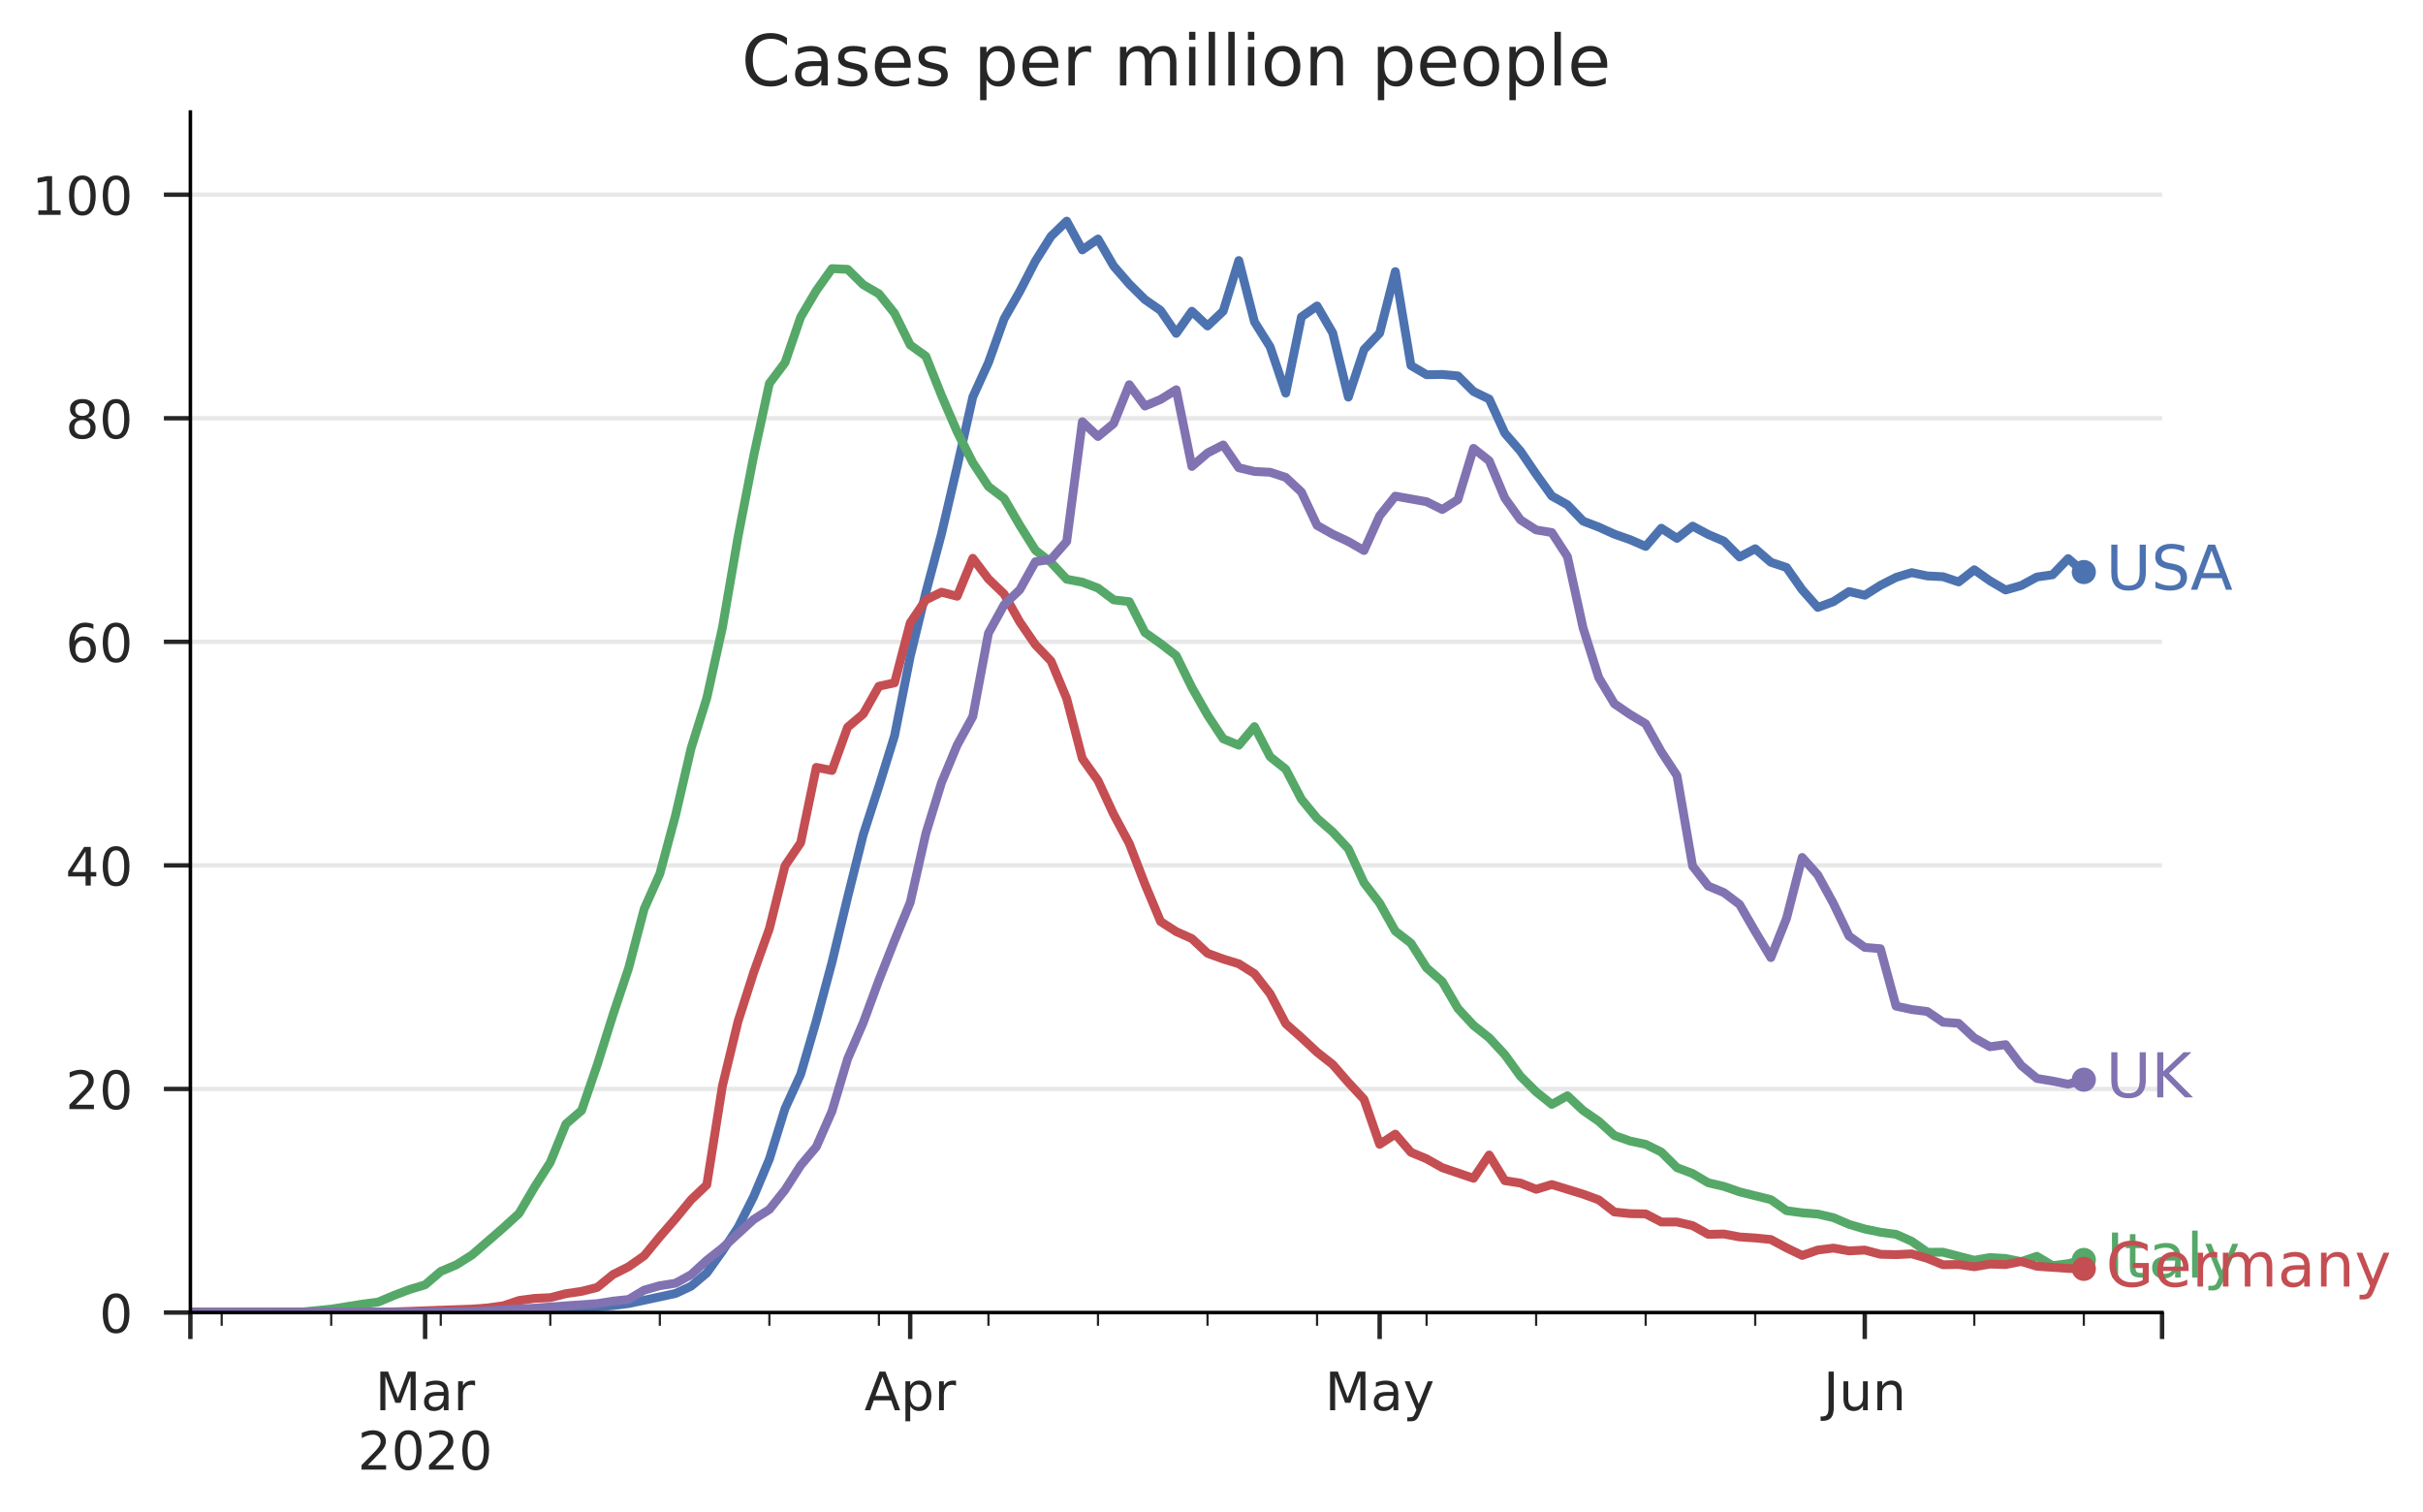 <?xml version="1.0" encoding="utf-8" standalone="no"?>
<!DOCTYPE svg PUBLIC "-//W3C//DTD SVG 1.1//EN"
  "http://www.w3.org/Graphics/SVG/1.1/DTD/svg11.dtd">
<!-- Created with matplotlib (https://matplotlib.org/) -->
<svg height="342.409pt" version="1.1" viewBox="0 0 548.581 342.409" width="548.581pt" xmlns="http://www.w3.org/2000/svg" xmlns:xlink="http://www.w3.org/1999/xlink">
 <defs>
  <style type="text/css">
*{stroke-linecap:butt;stroke-linejoin:round;}
  </style>
 </defs>
 <g id="figure_1">
  <g id="patch_1">
   <path d="M 0 342.409 
L 548.581 342.409 
L 548.581 0 
L 0 0 
z
" style="fill:#ffffff;"/>
  </g>
  <g id="axes_1">
   <g id="patch_2">
    <path d="M 43.105 297.158 
L 489.505 297.158 
L 489.505 25.358 
L 43.105 25.358 
z
" style="fill:#ffffff;"/>
   </g>
   <g id="matplotlib.axis_1">
    <g id="xtick_1">
     <g id="line2d_1">
      <defs>
       <path d="M 0 0 
L 0 6 
" id="mf1909c9917" style="stroke:#262626;"/>
      </defs>
      <g>
       <use style="fill:#262626;stroke:#262626;" x="43.105" xlink:href="#mf1909c9917" y="297.158"/>
      </g>
     </g>
    </g>
    <g id="xtick_2">
     <g id="line2d_2">
      <g>
       <use style="fill:#262626;stroke:#262626;" x="96.248" xlink:href="#mf1909c9917" y="297.158"/>
      </g>
     </g>
     <g id="text_1">
      <!-- Mar -->
      <defs>
       <path d="M 9.812 72.906 
L 24.516 72.906 
L 43.109 23.297 
L 61.812 72.906 
L 76.516 72.906 
L 76.516 0 
L 66.891 0 
L 66.891 64.016 
L 48.094 14.016 
L 38.188 14.016 
L 19.391 64.016 
L 19.391 0 
L 9.812 0 
z
" id="DejaVuSans-77"/>
       <path d="M 34.281 27.484 
Q 23.391 27.484 19.188 25 
Q 14.984 22.516 14.984 16.5 
Q 14.984 11.719 18.141 8.906 
Q 21.297 6.109 26.703 6.109 
Q 34.188 6.109 38.703 11.406 
Q 43.219 16.703 43.219 25.484 
L 43.219 27.484 
z
M 52.203 31.203 
L 52.203 0 
L 43.219 0 
L 43.219 8.297 
Q 40.141 3.328 35.547 0.953 
Q 30.953 -1.422 24.312 -1.422 
Q 15.922 -1.422 10.953 3.297 
Q 6 8.016 6 15.922 
Q 6 25.141 12.172 29.828 
Q 18.359 34.516 30.609 34.516 
L 43.219 34.516 
L 43.219 35.406 
Q 43.219 41.609 39.141 45 
Q 35.062 48.391 27.688 48.391 
Q 23 48.391 18.547 47.266 
Q 14.109 46.141 10.016 43.891 
L 10.016 52.203 
Q 14.938 54.109 19.578 55.047 
Q 24.219 56 28.609 56 
Q 40.484 56 46.344 49.844 
Q 52.203 43.703 52.203 31.203 
z
" id="DejaVuSans-97"/>
       <path d="M 41.109 46.297 
Q 39.594 47.172 37.812 47.578 
Q 36.031 48 33.891 48 
Q 26.266 48 22.188 43.047 
Q 18.109 38.094 18.109 28.812 
L 18.109 0 
L 9.078 0 
L 9.078 54.688 
L 18.109 54.688 
L 18.109 46.188 
Q 20.953 51.172 25.484 53.578 
Q 30.031 56 36.531 56 
Q 37.453 56 38.578 55.875 
Q 39.703 55.766 41.062 55.516 
z
" id="DejaVuSans-114"/>
      </defs>
      <g style="fill:#262626;" transform="translate(84.928 319.276)scale(0.12 -0.12)">
       <use xlink:href="#DejaVuSans-77"/>
       <use x="86.279" xlink:href="#DejaVuSans-97"/>
       <use x="147.559" xlink:href="#DejaVuSans-114"/>
      </g>
      <!-- 2020 -->
      <defs>
       <path d="M 19.188 8.297 
L 53.609 8.297 
L 53.609 0 
L 7.328 0 
L 7.328 8.297 
Q 12.938 14.109 22.625 23.891 
Q 32.328 33.688 34.812 36.531 
Q 39.547 41.844 41.422 45.531 
Q 43.312 49.219 43.312 52.781 
Q 43.312 58.594 39.234 62.25 
Q 35.156 65.922 28.609 65.922 
Q 23.969 65.922 18.812 64.312 
Q 13.672 62.703 7.812 59.422 
L 7.812 69.391 
Q 13.766 71.781 18.938 73 
Q 24.125 74.219 28.422 74.219 
Q 39.75 74.219 46.484 68.547 
Q 53.219 62.891 53.219 53.422 
Q 53.219 48.922 51.531 44.891 
Q 49.859 40.875 45.406 35.406 
Q 44.188 33.984 37.641 27.219 
Q 31.109 20.453 19.188 8.297 
z
" id="DejaVuSans-50"/>
       <path d="M 31.781 66.406 
Q 24.172 66.406 20.328 58.906 
Q 16.5 51.422 16.5 36.375 
Q 16.5 21.391 20.328 13.891 
Q 24.172 6.391 31.781 6.391 
Q 39.453 6.391 43.281 13.891 
Q 47.125 21.391 47.125 36.375 
Q 47.125 51.422 43.281 58.906 
Q 39.453 66.406 31.781 66.406 
z
M 31.781 74.219 
Q 44.047 74.219 50.516 64.516 
Q 56.984 54.828 56.984 36.375 
Q 56.984 17.969 50.516 8.266 
Q 44.047 -1.422 31.781 -1.422 
Q 19.531 -1.422 13.062 8.266 
Q 6.594 17.969 6.594 36.375 
Q 6.594 54.828 13.062 64.516 
Q 19.531 74.219 31.781 74.219 
z
" id="DejaVuSans-48"/>
      </defs>
      <g style="fill:#262626;" transform="translate(80.978 332.713)scale(0.12 -0.12)">
       <use xlink:href="#DejaVuSans-50"/>
       <use x="63.623" xlink:href="#DejaVuSans-48"/>
       <use x="127.246" xlink:href="#DejaVuSans-50"/>
       <use x="190.869" xlink:href="#DejaVuSans-48"/>
      </g>
     </g>
    </g>
    <g id="xtick_3">
     <g id="line2d_3">
      <g>
       <use style="fill:#262626;stroke:#262626;" x="206.076" xlink:href="#mf1909c9917" y="297.158"/>
      </g>
     </g>
     <g id="text_2">
      <!-- Apr -->
      <defs>
       <path d="M 34.188 63.188 
L 20.797 26.906 
L 47.609 26.906 
z
M 28.609 72.906 
L 39.797 72.906 
L 67.578 0 
L 57.328 0 
L 50.688 18.703 
L 17.828 18.703 
L 11.188 0 
L 0.781 0 
z
" id="DejaVuSans-65"/>
       <path d="M 18.109 8.203 
L 18.109 -20.797 
L 9.078 -20.797 
L 9.078 54.688 
L 18.109 54.688 
L 18.109 46.391 
Q 20.953 51.266 25.266 53.625 
Q 29.594 56 35.594 56 
Q 45.562 56 51.781 48.094 
Q 58.016 40.188 58.016 27.297 
Q 58.016 14.406 51.781 6.484 
Q 45.562 -1.422 35.594 -1.422 
Q 29.594 -1.422 25.266 0.953 
Q 20.953 3.328 18.109 8.203 
z
M 48.688 27.297 
Q 48.688 37.203 44.609 42.844 
Q 40.531 48.484 33.406 48.484 
Q 26.266 48.484 22.188 42.844 
Q 18.109 37.203 18.109 27.297 
Q 18.109 17.391 22.188 11.75 
Q 26.266 6.109 33.406 6.109 
Q 40.531 6.109 44.609 11.75 
Q 48.688 17.391 48.688 27.297 
z
" id="DejaVuSans-112"/>
      </defs>
      <g style="fill:#262626;" transform="translate(195.696 319.276)scale(0.12 -0.12)">
       <use xlink:href="#DejaVuSans-65"/>
       <use x="68.408" xlink:href="#DejaVuSans-112"/>
       <use x="131.885" xlink:href="#DejaVuSans-114"/>
      </g>
     </g>
    </g>
    <g id="xtick_4">
     <g id="line2d_4">
      <g>
       <use style="fill:#262626;stroke:#262626;" x="312.362" xlink:href="#mf1909c9917" y="297.158"/>
      </g>
     </g>
     <g id="text_3">
      <!-- May -->
      <defs>
       <path d="M 32.172 -5.078 
Q 28.375 -14.844 24.75 -17.812 
Q 21.141 -20.797 15.094 -20.797 
L 7.906 -20.797 
L 7.906 -13.281 
L 13.188 -13.281 
Q 16.891 -13.281 18.938 -11.516 
Q 21 -9.766 23.484 -3.219 
L 25.094 0.875 
L 2.984 54.688 
L 12.5 54.688 
L 29.594 11.922 
L 46.688 54.688 
L 56.203 54.688 
z
" id="DejaVuSans-121"/>
      </defs>
      <g style="fill:#262626;" transform="translate(299.957 319.276)scale(0.12 -0.12)">
       <use xlink:href="#DejaVuSans-77"/>
       <use x="86.279" xlink:href="#DejaVuSans-97"/>
       <use x="147.559" xlink:href="#DejaVuSans-121"/>
      </g>
     </g>
    </g>
    <g id="xtick_5">
     <g id="line2d_5">
      <g>
       <use style="fill:#262626;stroke:#262626;" x="422.191" xlink:href="#mf1909c9917" y="297.158"/>
      </g>
     </g>
     <g id="text_4">
      <!-- Jun -->
      <defs>
       <path d="M 9.812 72.906 
L 19.672 72.906 
L 19.672 5.078 
Q 19.672 -8.109 14.672 -14.062 
Q 9.672 -20.016 -1.422 -20.016 
L -5.172 -20.016 
L -5.172 -11.719 
L -2.094 -11.719 
Q 4.438 -11.719 7.125 -8.047 
Q 9.812 -4.391 9.812 5.078 
z
" id="DejaVuSans-74"/>
       <path d="M 8.5 21.578 
L 8.5 54.688 
L 17.484 54.688 
L 17.484 21.922 
Q 17.484 14.156 20.5 10.266 
Q 23.531 6.391 29.594 6.391 
Q 36.859 6.391 41.078 11.031 
Q 45.312 15.672 45.312 23.688 
L 45.312 54.688 
L 54.297 54.688 
L 54.297 0 
L 45.312 0 
L 45.312 8.406 
Q 42.047 3.422 37.719 1 
Q 33.406 -1.422 27.688 -1.422 
Q 18.266 -1.422 13.375 4.438 
Q 8.5 10.297 8.5 21.578 
z
M 31.109 56 
z
" id="DejaVuSans-117"/>
       <path d="M 54.891 33.016 
L 54.891 0 
L 45.906 0 
L 45.906 32.719 
Q 45.906 40.484 42.875 44.328 
Q 39.844 48.188 33.797 48.188 
Q 26.516 48.188 22.312 43.547 
Q 18.109 38.922 18.109 30.906 
L 18.109 0 
L 9.078 0 
L 9.078 54.688 
L 18.109 54.688 
L 18.109 46.188 
Q 21.344 51.125 25.703 53.562 
Q 30.078 56 35.797 56 
Q 45.219 56 50.047 50.172 
Q 54.891 44.344 54.891 33.016 
z
" id="DejaVuSans-110"/>
      </defs>
      <g style="fill:#262626;" transform="translate(412.816 319.276)scale(0.12 -0.12)">
       <use xlink:href="#DejaVuSans-74"/>
       <use x="29.492" xlink:href="#DejaVuSans-117"/>
       <use x="92.871" xlink:href="#DejaVuSans-110"/>
      </g>
     </g>
    </g>
    <g id="xtick_6">
     <g id="line2d_6">
      <g>
       <use style="fill:#262626;stroke:#262626;" x="489.505" xlink:href="#mf1909c9917" y="297.158"/>
      </g>
     </g>
    </g>
    <g id="xtick_7">
     <g id="line2d_7">
      <defs>
       <path d="M 0 0 
L 0 3 
" id="m27975cbad0" style="stroke:#262626;stroke-width:0.5;"/>
      </defs>
      <g>
       <use style="fill:#262626;stroke:#262626;stroke-width:0.5;" x="50.191" xlink:href="#m27975cbad0" y="297.158"/>
      </g>
     </g>
    </g>
    <g id="xtick_8">
     <g id="line2d_8">
      <g>
       <use style="fill:#262626;stroke:#262626;stroke-width:0.5;" x="74.991" xlink:href="#m27975cbad0" y="297.158"/>
      </g>
     </g>
    </g>
    <g id="xtick_9">
     <g id="line2d_9">
      <g>
       <use style="fill:#262626;stroke:#262626;stroke-width:0.5;" x="99.791" xlink:href="#m27975cbad0" y="297.158"/>
      </g>
     </g>
    </g>
    <g id="xtick_10">
     <g id="line2d_10">
      <g>
       <use style="fill:#262626;stroke:#262626;stroke-width:0.5;" x="124.591" xlink:href="#m27975cbad0" y="297.158"/>
      </g>
     </g>
    </g>
    <g id="xtick_11">
     <g id="line2d_11">
      <g>
       <use style="fill:#262626;stroke:#262626;stroke-width:0.5;" x="149.391" xlink:href="#m27975cbad0" y="297.158"/>
      </g>
     </g>
    </g>
    <g id="xtick_12">
     <g id="line2d_12">
      <g>
       <use style="fill:#262626;stroke:#262626;stroke-width:0.5;" x="174.191" xlink:href="#m27975cbad0" y="297.158"/>
      </g>
     </g>
    </g>
    <g id="xtick_13">
     <g id="line2d_13">
      <g>
       <use style="fill:#262626;stroke:#262626;stroke-width:0.5;" x="198.991" xlink:href="#m27975cbad0" y="297.158"/>
      </g>
     </g>
    </g>
    <g id="xtick_14">
     <g id="line2d_14">
      <g>
       <use style="fill:#262626;stroke:#262626;stroke-width:0.5;" x="223.791" xlink:href="#m27975cbad0" y="297.158"/>
      </g>
     </g>
    </g>
    <g id="xtick_15">
     <g id="line2d_15">
      <g>
       <use style="fill:#262626;stroke:#262626;stroke-width:0.5;" x="248.591" xlink:href="#m27975cbad0" y="297.158"/>
      </g>
     </g>
    </g>
    <g id="xtick_16">
     <g id="line2d_16">
      <g>
       <use style="fill:#262626;stroke:#262626;stroke-width:0.5;" x="273.391" xlink:href="#m27975cbad0" y="297.158"/>
      </g>
     </g>
    </g>
    <g id="xtick_17">
     <g id="line2d_17">
      <g>
       <use style="fill:#262626;stroke:#262626;stroke-width:0.5;" x="298.191" xlink:href="#m27975cbad0" y="297.158"/>
      </g>
     </g>
    </g>
    <g id="xtick_18">
     <g id="line2d_18">
      <g>
       <use style="fill:#262626;stroke:#262626;stroke-width:0.5;" x="322.991" xlink:href="#m27975cbad0" y="297.158"/>
      </g>
     </g>
    </g>
    <g id="xtick_19">
     <g id="line2d_19">
      <g>
       <use style="fill:#262626;stroke:#262626;stroke-width:0.5;" x="347.791" xlink:href="#m27975cbad0" y="297.158"/>
      </g>
     </g>
    </g>
    <g id="xtick_20">
     <g id="line2d_20">
      <g>
       <use style="fill:#262626;stroke:#262626;stroke-width:0.5;" x="372.591" xlink:href="#m27975cbad0" y="297.158"/>
      </g>
     </g>
    </g>
    <g id="xtick_21">
     <g id="line2d_21">
      <g>
       <use style="fill:#262626;stroke:#262626;stroke-width:0.5;" x="397.391" xlink:href="#m27975cbad0" y="297.158"/>
      </g>
     </g>
    </g>
    <g id="xtick_22">
     <g id="line2d_22">
      <g>
       <use style="fill:#262626;stroke:#262626;stroke-width:0.5;" x="446.991" xlink:href="#m27975cbad0" y="297.158"/>
      </g>
     </g>
    </g>
    <g id="xtick_23">
     <g id="line2d_23">
      <g>
       <use style="fill:#262626;stroke:#262626;stroke-width:0.5;" x="471.791" xlink:href="#m27975cbad0" y="297.158"/>
      </g>
     </g>
    </g>
   </g>
   <g id="matplotlib.axis_2">
    <g id="ytick_1">
     <g id="line2d_24">
      <path clip-path="url(#p3b56ccfd6e)" d="M 43.105 297.158 
L 489.505 297.158 
" style="fill:none;stroke:#b0b0b0;stroke-linecap:square;stroke-opacity:0.3;"/>
     </g>
     <g id="line2d_25">
      <defs>
       <path d="M 0 0 
L -6 0 
" id="mcc56acdf2a" style="stroke:#262626;"/>
      </defs>
      <g>
       <use style="fill:#262626;stroke:#262626;" x="43.105" xlink:href="#mcc56acdf2a" y="297.158"/>
      </g>
     </g>
     <g id="text_5">
      <!-- 0 -->
      <g style="fill:#262626;" transform="translate(22.47 301.717)scale(0.12 -0.12)">
       <use xlink:href="#DejaVuSans-48"/>
      </g>
     </g>
    </g>
    <g id="ytick_2">
     <g id="line2d_26">
      <path clip-path="url(#p3b56ccfd6e)" d="M 43.105 246.541 
L 489.505 246.541 
" style="fill:none;stroke:#b0b0b0;stroke-linecap:square;stroke-opacity:0.3;"/>
     </g>
     <g id="line2d_27">
      <g>
       <use style="fill:#262626;stroke:#262626;" x="43.105" xlink:href="#mcc56acdf2a" y="246.541"/>
      </g>
     </g>
     <g id="text_6">
      <!-- 20 -->
      <g style="fill:#262626;" transform="translate(14.835 251.1)scale(0.12 -0.12)">
       <use xlink:href="#DejaVuSans-50"/>
       <use x="63.623" xlink:href="#DejaVuSans-48"/>
      </g>
     </g>
    </g>
    <g id="ytick_3">
     <g id="line2d_28">
      <path clip-path="url(#p3b56ccfd6e)" d="M 43.105 195.924 
L 489.505 195.924 
" style="fill:none;stroke:#b0b0b0;stroke-linecap:square;stroke-opacity:0.3;"/>
     </g>
     <g id="line2d_29">
      <g>
       <use style="fill:#262626;stroke:#262626;" x="43.105" xlink:href="#mcc56acdf2a" y="195.924"/>
      </g>
     </g>
     <g id="text_7">
      <!-- 40 -->
      <defs>
       <path d="M 37.797 64.312 
L 12.891 25.391 
L 37.797 25.391 
z
M 35.203 72.906 
L 47.609 72.906 
L 47.609 25.391 
L 58.016 25.391 
L 58.016 17.188 
L 47.609 17.188 
L 47.609 0 
L 37.797 0 
L 37.797 17.188 
L 4.891 17.188 
L 4.891 26.703 
z
" id="DejaVuSans-52"/>
      </defs>
      <g style="fill:#262626;" transform="translate(14.835 200.483)scale(0.12 -0.12)">
       <use xlink:href="#DejaVuSans-52"/>
       <use x="63.623" xlink:href="#DejaVuSans-48"/>
      </g>
     </g>
    </g>
    <g id="ytick_4">
     <g id="line2d_30">
      <path clip-path="url(#p3b56ccfd6e)" d="M 43.105 145.308 
L 489.505 145.308 
" style="fill:none;stroke:#b0b0b0;stroke-linecap:square;stroke-opacity:0.3;"/>
     </g>
     <g id="line2d_31">
      <g>
       <use style="fill:#262626;stroke:#262626;" x="43.105" xlink:href="#mcc56acdf2a" y="145.308"/>
      </g>
     </g>
     <g id="text_8">
      <!-- 60 -->
      <defs>
       <path d="M 33.016 40.375 
Q 26.375 40.375 22.484 35.828 
Q 18.609 31.297 18.609 23.391 
Q 18.609 15.531 22.484 10.953 
Q 26.375 6.391 33.016 6.391 
Q 39.656 6.391 43.531 10.953 
Q 47.406 15.531 47.406 23.391 
Q 47.406 31.297 43.531 35.828 
Q 39.656 40.375 33.016 40.375 
z
M 52.594 71.297 
L 52.594 62.312 
Q 48.875 64.062 45.094 64.984 
Q 41.312 65.922 37.594 65.922 
Q 27.828 65.922 22.672 59.328 
Q 17.531 52.734 16.797 39.406 
Q 19.672 43.656 24.016 45.922 
Q 28.375 48.188 33.594 48.188 
Q 44.578 48.188 50.953 41.516 
Q 57.328 34.859 57.328 23.391 
Q 57.328 12.156 50.688 5.359 
Q 44.047 -1.422 33.016 -1.422 
Q 20.359 -1.422 13.672 8.266 
Q 6.984 17.969 6.984 36.375 
Q 6.984 53.656 15.188 63.938 
Q 23.391 74.219 37.203 74.219 
Q 40.922 74.219 44.703 73.484 
Q 48.484 72.75 52.594 71.297 
z
" id="DejaVuSans-54"/>
      </defs>
      <g style="fill:#262626;" transform="translate(14.835 149.867)scale(0.12 -0.12)">
       <use xlink:href="#DejaVuSans-54"/>
       <use x="63.623" xlink:href="#DejaVuSans-48"/>
      </g>
     </g>
    </g>
    <g id="ytick_5">
     <g id="line2d_32">
      <path clip-path="url(#p3b56ccfd6e)" d="M 43.105 94.691 
L 489.505 94.691 
" style="fill:none;stroke:#b0b0b0;stroke-linecap:square;stroke-opacity:0.3;"/>
     </g>
     <g id="line2d_33">
      <g>
       <use style="fill:#262626;stroke:#262626;" x="43.105" xlink:href="#mcc56acdf2a" y="94.691"/>
      </g>
     </g>
     <g id="text_9">
      <!-- 80 -->
      <defs>
       <path d="M 31.781 34.625 
Q 24.75 34.625 20.719 30.859 
Q 16.703 27.094 16.703 20.516 
Q 16.703 13.922 20.719 10.156 
Q 24.75 6.391 31.781 6.391 
Q 38.812 6.391 42.859 10.172 
Q 46.922 13.969 46.922 20.516 
Q 46.922 27.094 42.891 30.859 
Q 38.875 34.625 31.781 34.625 
z
M 21.922 38.812 
Q 15.578 40.375 12.031 44.719 
Q 8.5 49.078 8.5 55.328 
Q 8.5 64.062 14.719 69.141 
Q 20.953 74.219 31.781 74.219 
Q 42.672 74.219 48.875 69.141 
Q 55.078 64.062 55.078 55.328 
Q 55.078 49.078 51.531 44.719 
Q 48 40.375 41.703 38.812 
Q 48.828 37.156 52.797 32.312 
Q 56.781 27.484 56.781 20.516 
Q 56.781 9.906 50.312 4.234 
Q 43.844 -1.422 31.781 -1.422 
Q 19.734 -1.422 13.25 4.234 
Q 6.781 9.906 6.781 20.516 
Q 6.781 27.484 10.781 32.312 
Q 14.797 37.156 21.922 38.812 
z
M 18.312 54.391 
Q 18.312 48.734 21.844 45.562 
Q 25.391 42.391 31.781 42.391 
Q 38.141 42.391 41.719 45.562 
Q 45.312 48.734 45.312 54.391 
Q 45.312 60.062 41.719 63.234 
Q 38.141 66.406 31.781 66.406 
Q 25.391 66.406 21.844 63.234 
Q 18.312 60.062 18.312 54.391 
z
" id="DejaVuSans-56"/>
      </defs>
      <g style="fill:#262626;" transform="translate(14.835 99.25)scale(0.12 -0.12)">
       <use xlink:href="#DejaVuSans-56"/>
       <use x="63.623" xlink:href="#DejaVuSans-48"/>
      </g>
     </g>
    </g>
    <g id="ytick_6">
     <g id="line2d_34">
      <path clip-path="url(#p3b56ccfd6e)" d="M 43.105 44.075 
L 489.505 44.075 
" style="fill:none;stroke:#b0b0b0;stroke-linecap:square;stroke-opacity:0.3;"/>
     </g>
     <g id="line2d_35">
      <g>
       <use style="fill:#262626;stroke:#262626;" x="43.105" xlink:href="#mcc56acdf2a" y="44.075"/>
      </g>
     </g>
     <g id="text_10">
      <!-- 100 -->
      <defs>
       <path d="M 12.406 8.297 
L 28.516 8.297 
L 28.516 63.922 
L 10.984 60.406 
L 10.984 69.391 
L 28.422 72.906 
L 38.281 72.906 
L 38.281 8.297 
L 54.391 8.297 
L 54.391 0 
L 12.406 0 
z
" id="DejaVuSans-49"/>
      </defs>
      <g style="fill:#262626;" transform="translate(7.2 48.634)scale(0.12 -0.12)">
       <use xlink:href="#DejaVuSans-49"/>
       <use x="63.623" xlink:href="#DejaVuSans-48"/>
       <use x="127.246" xlink:href="#DejaVuSans-48"/>
      </g>
     </g>
    </g>
   </g>
   <g id="line2d_36">
    <path clip-path="url(#p3b56ccfd6e)" d="M -1 297.151 
L 110.419 297.047 
L 124.591 296.644 
L 131.676 296.163 
L 138.762 295.577 
L 142.305 295.129 
L 152.934 292.84 
L 156.476 291.188 
L 160.019 288.203 
L 163.562 283.248 
L 167.105 277.874 
L 170.648 270.861 
L 174.191 262.423 
L 177.734 250.986 
L 181.276 243.225 
L 184.819 231.097 
L 188.362 217.878 
L 191.905 203.157 
L 195.448 188.95 
L 198.991 178.009 
L 202.534 166.561 
L 206.076 148.649 
L 209.619 134.128 
L 213.162 120.843 
L 216.705 105.67 
L 220.248 89.875 
L 223.791 82.097 
L 227.334 72.189 
L 230.876 65.984 
L 234.419 59.111 
L 237.962 53.495 
L 241.505 50.067 
L 245.048 56.566 
L 248.591 54.11 
L 252.134 60.23 
L 255.676 64.309 
L 259.219 67.818 
L 262.762 70.286 
L 266.305 75.474 
L 269.848 70.466 
L 273.391 73.803 
L 276.934 70.441 
L 280.476 58.985 
L 284.019 72.864 
L 287.562 78.527 
L 291.105 89.004 
L 294.648 71.757 
L 298.191 69.264 
L 301.734 75.369 
L 305.276 89.908 
L 308.819 79.147 
L 312.362 75.418 
L 315.905 61.491 
L 319.448 82.754 
L 322.991 84.837 
L 326.534 84.779 
L 330.076 85.101 
L 333.619 88.635 
L 337.162 90.346 
L 340.705 98.079 
L 344.248 102.141 
L 347.791 107.351 
L 351.334 112.297 
L 354.876 114.279 
L 358.419 117.976 
L 361.962 119.331 
L 365.505 120.932 
L 369.048 122.175 
L 372.591 123.706 
L 376.134 119.591 
L 379.676 121.887 
L 383.219 119.121 
L 386.762 121.01 
L 390.305 122.514 
L 393.848 126.106 
L 397.391 124.233 
L 400.934 127.302 
L 404.476 128.473 
L 408.019 133.517 
L 411.562 137.514 
L 415.105 136.199 
L 418.648 133.921 
L 422.191 134.762 
L 425.734 132.528 
L 429.276 130.722 
L 432.819 129.641 
L 436.362 130.39 
L 439.905 130.565 
L 443.448 131.752 
L 446.991 128.995 
L 450.534 131.497 
L 454.076 133.573 
L 457.619 132.562 
L 461.162 130.636 
L 464.705 130.126 
L 468.248 126.461 
L 471.791 129.51 
L 471.791 129.51 
" style="fill:none;stroke:#4c72b0;stroke-linecap:square;stroke-width:2;"/>
   </g>
   <g id="line2d_37">
    <path clip-path="url(#p3b56ccfd6e)" d="M -1 297.14 
L 67.905 297.074 
L 74.991 296.386 
L 82.076 295.249 
L 85.619 294.782 
L 89.162 293.287 
L 92.705 291.947 
L 96.248 290.882 
L 99.791 287.842 
L 103.334 286.347 
L 106.876 284.115 
L 113.962 277.965 
L 117.505 274.734 
L 121.048 268.709 
L 124.591 263.139 
L 128.134 254.464 
L 131.676 251.407 
L 135.219 241.081 
L 138.762 229.821 
L 142.305 219.238 
L 145.848 205.777 
L 149.391 197.813 
L 152.934 184.633 
L 156.476 169.383 
L 160.019 158.052 
L 163.562 142.072 
L 167.105 121.497 
L 170.648 103.19 
L 174.191 86.815 
L 177.734 82.095 
L 181.276 71.786 
L 184.819 65.786 
L 188.362 60.814 
L 191.905 60.975 
L 195.448 64.463 
L 198.991 66.515 
L 202.534 70.937 
L 206.076 78.092 
L 209.619 80.653 
L 213.162 89.537 
L 216.705 97.757 
L 220.248 104.751 
L 223.791 110.142 
L 227.334 112.84 
L 230.876 118.907 
L 234.419 124.566 
L 237.962 127.342 
L 241.505 131.135 
L 245.048 131.799 
L 248.591 133.14 
L 252.134 135.808 
L 255.676 136.209 
L 259.219 143.203 
L 262.762 145.703 
L 266.305 148.444 
L 269.848 155.641 
L 273.391 161.893 
L 276.934 167.259 
L 280.476 168.713 
L 284.019 164.507 
L 287.562 171.328 
L 291.105 174.152 
L 294.648 180.936 
L 298.191 185.262 
L 301.734 188.355 
L 305.276 192.172 
L 308.819 199.854 
L 312.362 204.484 
L 315.905 210.802 
L 319.448 213.536 
L 322.991 219.13 
L 326.534 222.229 
L 330.076 228.308 
L 333.619 232.149 
L 337.162 234.967 
L 340.705 238.784 
L 344.248 243.671 
L 347.791 247.183 
L 351.334 250.037 
L 354.876 248.081 
L 358.419 251.407 
L 361.962 253.854 
L 365.505 257.073 
L 369.048 258.317 
L 372.591 259.077 
L 376.134 260.83 
L 379.676 264.354 
L 383.219 265.688 
L 386.762 267.782 
L 390.305 268.602 
L 393.848 269.834 
L 400.934 271.599 
L 404.476 274.088 
L 408.019 274.573 
L 411.562 274.866 
L 415.105 275.679 
L 418.648 277.193 
L 422.191 278.246 
L 425.734 278.976 
L 429.276 279.448 
L 432.819 281.022 
L 436.362 283.511 
L 439.905 283.499 
L 446.991 285.318 
L 450.534 284.707 
L 454.076 284.917 
L 457.619 285.629 
L 461.162 284.42 
L 464.705 286.544 
L 468.248 286.089 
L 471.791 285.246 
L 471.791 285.246 
" style="fill:none;stroke:#55a868;stroke-linecap:square;stroke-width:2;"/>
   </g>
   <g id="line2d_38">
    <path clip-path="url(#p3b56ccfd6e)" d="M -1 297.12 
L 57.276 297.158 
L 85.619 297.131 
L 106.876 296.377 
L 110.419 296.107 
L 113.962 295.618 
L 117.505 294.424 
L 121.048 293.949 
L 124.591 293.787 
L 128.134 292.876 
L 131.676 292.362 
L 135.219 291.468 
L 138.762 288.573 
L 142.305 286.79 
L 145.848 284.305 
L 149.391 279.997 
L 152.934 275.912 
L 156.476 271.609 
L 160.019 268.248 
L 163.562 245.847 
L 167.105 231.216 
L 170.648 220.129 
L 174.191 210.241 
L 177.734 196.011 
L 181.276 190.788 
L 184.819 173.732 
L 188.362 174.43 
L 191.905 164.642 
L 195.448 161.638 
L 198.991 155.36 
L 202.534 154.589 
L 206.076 141.025 
L 209.619 135.785 
L 213.162 134.067 
L 216.705 134.991 
L 220.248 126.398 
L 223.791 131.081 
L 227.334 134.486 
L 230.876 140.807 
L 234.419 145.961 
L 237.962 149.671 
L 241.505 158.168 
L 245.048 171.749 
L 248.591 176.719 
L 252.134 184.357 
L 255.676 190.971 
L 259.219 200.161 
L 262.762 208.632 
L 266.305 210.917 
L 269.848 212.499 
L 273.391 215.822 
L 276.934 217.116 
L 280.476 218.202 
L 284.019 220.443 
L 287.562 224.99 
L 291.105 231.765 
L 294.648 234.909 
L 298.191 238.209 
L 301.734 241.004 
L 305.276 245.071 
L 308.819 248.882 
L 312.362 259.071 
L 315.905 256.764 
L 319.448 260.88 
L 322.991 262.358 
L 326.534 264.359 
L 333.619 266.761 
L 337.162 261.49 
L 340.705 267.302 
L 344.248 267.851 
L 347.791 269.255 
L 351.334 268.174 
L 358.419 270.354 
L 361.962 271.644 
L 365.505 274.395 
L 369.048 274.761 
L 372.591 274.827 
L 376.134 276.658 
L 379.676 276.662 
L 383.219 277.482 
L 386.762 279.457 
L 390.305 279.378 
L 393.848 280.041 
L 397.391 280.272 
L 400.934 280.625 
L 404.476 282.522 
L 408.019 284.231 
L 411.562 283.006 
L 415.105 282.57 
L 418.648 283.202 
L 422.191 283.01 
L 425.734 283.965 
L 429.276 284.052 
L 432.819 283.873 
L 436.362 284.893 
L 439.905 286.337 
L 443.448 286.271 
L 446.991 286.79 
L 450.534 286.193 
L 454.076 286.297 
L 457.619 285.595 
L 461.162 286.681 
L 468.248 287.174 
L 471.791 287.27 
L 471.791 287.27 
" style="fill:none;stroke:#c44e52;stroke-linecap:square;stroke-width:2;"/>
   </g>
   <g id="line2d_39">
    <path clip-path="url(#p3b56ccfd6e)" d="M -1 297.147 
L 96.248 297.081 
L 106.876 296.951 
L 121.048 296.162 
L 128.134 295.63 
L 135.219 295.14 
L 138.762 294.575 
L 142.305 294.199 
L 145.848 292.079 
L 149.391 291.078 
L 152.934 290.513 
L 156.476 288.582 
L 160.019 285.336 
L 163.562 282.546 
L 170.648 276.07 
L 174.191 273.819 
L 177.734 269.387 
L 181.276 263.841 
L 184.819 259.643 
L 188.362 251.584 
L 191.905 239.735 
L 195.448 231.519 
L 198.991 221.905 
L 202.534 212.922 
L 206.076 204.32 
L 209.619 188.703 
L 213.162 177.202 
L 216.705 168.692 
L 220.248 162.226 
L 223.791 143.358 
L 227.334 136.925 
L 230.876 133.526 
L 234.419 127.181 
L 237.962 126.637 
L 241.505 122.586 
L 245.048 95.484 
L 248.591 98.828 
L 252.134 95.892 
L 255.676 87.094 
L 259.219 91.923 
L 262.762 90.438 
L 266.305 88.241 
L 269.848 105.609 
L 273.391 102.553 
L 276.934 100.737 
L 280.476 105.908 
L 284.019 106.735 
L 287.562 106.92 
L 291.105 108.078 
L 294.648 111.406 
L 298.191 118.948 
L 301.734 120.943 
L 305.276 122.602 
L 308.819 124.641 
L 312.362 116.762 
L 315.905 112.33 
L 322.991 113.586 
L 326.534 115.348 
L 330.076 113.119 
L 333.619 101.509 
L 337.162 104.326 
L 340.705 112.765 
L 344.248 117.713 
L 347.791 119.976 
L 351.334 120.563 
L 354.876 126.017 
L 358.419 142.161 
L 361.962 153.407 
L 365.505 159.328 
L 369.048 161.753 
L 372.591 163.869 
L 376.134 170.209 
L 379.676 175.598 
L 383.219 196.082 
L 386.762 200.6 
L 390.305 202.085 
L 393.848 204.755 
L 397.391 210.894 
L 400.934 216.799 
L 404.476 207.93 
L 408.019 194.129 
L 411.562 198.088 
L 415.105 204.57 
L 418.648 211.938 
L 422.191 214.488 
L 425.734 214.787 
L 429.276 227.783 
L 432.819 228.556 
L 436.362 229.001 
L 439.905 231.421 
L 443.448 231.677 
L 446.991 234.994 
L 450.534 236.979 
L 454.076 236.5 
L 457.619 241.22 
L 461.162 244.151 
L 464.705 244.744 
L 468.248 245.461 
L 471.791 244.439 
L 471.791 244.439 
" style="fill:none;stroke:#8172b2;stroke-linecap:square;stroke-width:2;"/>
   </g>
   <g id="patch_3">
    <path d="M 43.105 297.158 
L 43.105 25.358 
" style="fill:none;stroke:#000000;stroke-linecap:square;stroke-linejoin:miter;stroke-width:0.8;"/>
   </g>
   <g id="patch_4">
    <path d="M 43.105 297.158 
L 489.505 297.158 
" style="fill:none;stroke:#000000;stroke-linecap:square;stroke-linejoin:miter;stroke-width:0.8;"/>
   </g>
   <g id="text_11">
    <!-- USA -->
    <defs>
     <path d="M 8.688 72.906 
L 18.609 72.906 
L 18.609 28.609 
Q 18.609 16.891 22.844 11.734 
Q 27.094 6.594 36.625 6.594 
Q 46.094 6.594 50.344 11.734 
Q 54.594 16.891 54.594 28.609 
L 54.594 72.906 
L 64.5 72.906 
L 64.5 27.391 
Q 64.5 13.141 57.438 5.859 
Q 50.391 -1.422 36.625 -1.422 
Q 22.797 -1.422 15.734 5.859 
Q 8.688 13.141 8.688 27.391 
z
" id="DejaVuSans-85"/>
     <path d="M 53.516 70.516 
L 53.516 60.891 
Q 47.906 63.578 42.922 64.891 
Q 37.938 66.219 33.297 66.219 
Q 25.25 66.219 20.875 63.094 
Q 16.5 59.969 16.5 54.203 
Q 16.5 49.359 19.406 46.891 
Q 22.312 44.438 30.422 42.922 
L 36.375 41.703 
Q 47.406 39.594 52.656 34.297 
Q 57.906 29 57.906 20.125 
Q 57.906 9.516 50.797 4.047 
Q 43.703 -1.422 29.984 -1.422 
Q 24.812 -1.422 18.969 -0.25 
Q 13.141 0.922 6.891 3.219 
L 6.891 13.375 
Q 12.891 10.016 18.656 8.297 
Q 24.422 6.594 29.984 6.594 
Q 38.422 6.594 43.016 9.906 
Q 47.609 13.234 47.609 19.391 
Q 47.609 24.75 44.312 27.781 
Q 41.016 30.812 33.5 32.328 
L 27.484 33.5 
Q 16.453 35.688 11.516 40.375 
Q 6.594 45.062 6.594 53.422 
Q 6.594 63.094 13.406 68.656 
Q 20.219 74.219 32.172 74.219 
Q 37.312 74.219 42.625 73.281 
Q 47.953 72.359 53.516 70.516 
z
" id="DejaVuSans-83"/>
    </defs>
    <g style="fill:#4c72b0;" transform="translate(476.791 133.51)scale(0.14 -0.14)">
     <use xlink:href="#DejaVuSans-85"/>
     <use x="73.193" xlink:href="#DejaVuSans-83"/>
     <use x="136.686" xlink:href="#DejaVuSans-65"/>
    </g>
   </g>
   <g id="text_12">
    <!-- Italy -->
    <defs>
     <path d="M 9.812 72.906 
L 19.672 72.906 
L 19.672 0 
L 9.812 0 
z
" id="DejaVuSans-73"/>
     <path d="M 18.312 70.219 
L 18.312 54.688 
L 36.812 54.688 
L 36.812 47.703 
L 18.312 47.703 
L 18.312 18.016 
Q 18.312 11.328 20.141 9.422 
Q 21.969 7.516 27.594 7.516 
L 36.812 7.516 
L 36.812 0 
L 27.594 0 
Q 17.188 0 13.234 3.875 
Q 9.281 7.766 9.281 18.016 
L 9.281 47.703 
L 2.688 47.703 
L 2.688 54.688 
L 9.281 54.688 
L 9.281 70.219 
z
" id="DejaVuSans-116"/>
     <path d="M 9.422 75.984 
L 18.406 75.984 
L 18.406 0 
L 9.422 0 
z
" id="DejaVuSans-108"/>
    </defs>
    <g style="fill:#55a868;" transform="translate(476.791 289.246)scale(0.14 -0.14)">
     <use xlink:href="#DejaVuSans-73"/>
     <use x="29.492" xlink:href="#DejaVuSans-116"/>
     <use x="68.701" xlink:href="#DejaVuSans-97"/>
     <use x="129.98" xlink:href="#DejaVuSans-108"/>
     <use x="157.764" xlink:href="#DejaVuSans-121"/>
    </g>
   </g>
   <g id="text_13">
    <!-- Germany -->
    <defs>
     <path d="M 59.516 10.406 
L 59.516 29.984 
L 43.406 29.984 
L 43.406 38.094 
L 69.281 38.094 
L 69.281 6.781 
Q 63.578 2.734 56.688 0.656 
Q 49.812 -1.422 42 -1.422 
Q 24.906 -1.422 15.25 8.562 
Q 5.609 18.562 5.609 36.375 
Q 5.609 54.25 15.25 64.234 
Q 24.906 74.219 42 74.219 
Q 49.125 74.219 55.547 72.453 
Q 61.969 70.703 67.391 67.281 
L 67.391 56.781 
Q 61.922 61.422 55.766 63.766 
Q 49.609 66.109 42.828 66.109 
Q 29.438 66.109 22.719 58.641 
Q 16.016 51.172 16.016 36.375 
Q 16.016 21.625 22.719 14.156 
Q 29.438 6.688 42.828 6.688 
Q 48.047 6.688 52.141 7.594 
Q 56.25 8.5 59.516 10.406 
z
" id="DejaVuSans-71"/>
     <path d="M 56.203 29.594 
L 56.203 25.203 
L 14.891 25.203 
Q 15.484 15.922 20.484 11.062 
Q 25.484 6.203 34.422 6.203 
Q 39.594 6.203 44.453 7.469 
Q 49.312 8.734 54.109 11.281 
L 54.109 2.781 
Q 49.266 0.734 44.188 -0.344 
Q 39.109 -1.422 33.891 -1.422 
Q 20.797 -1.422 13.156 6.188 
Q 5.516 13.812 5.516 26.812 
Q 5.516 40.234 12.766 48.109 
Q 20.016 56 32.328 56 
Q 43.359 56 49.781 48.891 
Q 56.203 41.797 56.203 29.594 
z
M 47.219 32.234 
Q 47.125 39.594 43.094 43.984 
Q 39.062 48.391 32.422 48.391 
Q 24.906 48.391 20.391 44.141 
Q 15.875 39.891 15.188 32.172 
z
" id="DejaVuSans-101"/>
     <path d="M 52 44.188 
Q 55.375 50.25 60.062 53.125 
Q 64.75 56 71.094 56 
Q 79.641 56 84.281 50.016 
Q 88.922 44.047 88.922 33.016 
L 88.922 0 
L 79.891 0 
L 79.891 32.719 
Q 79.891 40.578 77.094 44.375 
Q 74.312 48.188 68.609 48.188 
Q 61.625 48.188 57.562 43.547 
Q 53.516 38.922 53.516 30.906 
L 53.516 0 
L 44.484 0 
L 44.484 32.719 
Q 44.484 40.625 41.703 44.406 
Q 38.922 48.188 33.109 48.188 
Q 26.219 48.188 22.156 43.531 
Q 18.109 38.875 18.109 30.906 
L 18.109 0 
L 9.078 0 
L 9.078 54.688 
L 18.109 54.688 
L 18.109 46.188 
Q 21.188 51.219 25.484 53.609 
Q 29.781 56 35.688 56 
Q 41.656 56 45.828 52.969 
Q 50 49.953 52 44.188 
z
" id="DejaVuSans-109"/>
    </defs>
    <g style="fill:#c44e52;" transform="translate(476.791 291.27)scale(0.14 -0.14)">
     <use xlink:href="#DejaVuSans-71"/>
     <use x="77.49" xlink:href="#DejaVuSans-101"/>
     <use x="139.014" xlink:href="#DejaVuSans-114"/>
     <use x="180.111" xlink:href="#DejaVuSans-109"/>
     <use x="277.523" xlink:href="#DejaVuSans-97"/>
     <use x="338.803" xlink:href="#DejaVuSans-110"/>
     <use x="402.182" xlink:href="#DejaVuSans-121"/>
    </g>
   </g>
   <g id="text_14">
    <!-- UK -->
    <defs>
     <path d="M 9.812 72.906 
L 19.672 72.906 
L 19.672 42.094 
L 52.391 72.906 
L 65.094 72.906 
L 28.906 38.922 
L 67.672 0 
L 54.688 0 
L 19.672 35.109 
L 19.672 0 
L 9.812 0 
z
" id="DejaVuSans-75"/>
    </defs>
    <g style="fill:#8172b2;" transform="translate(476.791 248.439)scale(0.14 -0.14)">
     <use xlink:href="#DejaVuSans-85"/>
     <use x="73.193" xlink:href="#DejaVuSans-75"/>
    </g>
   </g>
   <g id="text_15">
    <!-- Cases per million people -->
    <defs>
     <path d="M 64.406 67.281 
L 64.406 56.891 
Q 59.422 61.531 53.781 63.812 
Q 48.141 66.109 41.797 66.109 
Q 29.297 66.109 22.656 58.469 
Q 16.016 50.828 16.016 36.375 
Q 16.016 21.969 22.656 14.328 
Q 29.297 6.688 41.797 6.688 
Q 48.141 6.688 53.781 8.984 
Q 59.422 11.281 64.406 15.922 
L 64.406 5.609 
Q 59.234 2.094 53.438 0.328 
Q 47.656 -1.422 41.219 -1.422 
Q 24.656 -1.422 15.125 8.703 
Q 5.609 18.844 5.609 36.375 
Q 5.609 53.953 15.125 64.078 
Q 24.656 74.219 41.219 74.219 
Q 47.75 74.219 53.531 72.484 
Q 59.328 70.75 64.406 67.281 
z
" id="DejaVuSans-67"/>
     <path d="M 44.281 53.078 
L 44.281 44.578 
Q 40.484 46.531 36.375 47.5 
Q 32.281 48.484 27.875 48.484 
Q 21.188 48.484 17.844 46.438 
Q 14.5 44.391 14.5 40.281 
Q 14.5 37.156 16.891 35.375 
Q 19.281 33.594 26.516 31.984 
L 29.594 31.297 
Q 39.156 29.25 43.188 25.516 
Q 47.219 21.781 47.219 15.094 
Q 47.219 7.469 41.188 3.016 
Q 35.156 -1.422 24.609 -1.422 
Q 20.219 -1.422 15.453 -0.562 
Q 10.688 0.297 5.422 2 
L 5.422 11.281 
Q 10.406 8.688 15.234 7.391 
Q 20.062 6.109 24.812 6.109 
Q 31.156 6.109 34.562 8.281 
Q 37.984 10.453 37.984 14.406 
Q 37.984 18.062 35.516 20.016 
Q 33.062 21.969 24.703 23.781 
L 21.578 24.516 
Q 13.234 26.266 9.516 29.906 
Q 5.812 33.547 5.812 39.891 
Q 5.812 47.609 11.281 51.797 
Q 16.75 56 26.812 56 
Q 31.781 56 36.172 55.266 
Q 40.578 54.547 44.281 53.078 
z
" id="DejaVuSans-115"/>
     <path id="DejaVuSans-32"/>
     <path d="M 9.422 54.688 
L 18.406 54.688 
L 18.406 0 
L 9.422 0 
z
M 9.422 75.984 
L 18.406 75.984 
L 18.406 64.594 
L 9.422 64.594 
z
" id="DejaVuSans-105"/>
     <path d="M 30.609 48.391 
Q 23.391 48.391 19.188 42.75 
Q 14.984 37.109 14.984 27.297 
Q 14.984 17.484 19.156 11.844 
Q 23.344 6.203 30.609 6.203 
Q 37.797 6.203 41.984 11.859 
Q 46.188 17.531 46.188 27.297 
Q 46.188 37.016 41.984 42.703 
Q 37.797 48.391 30.609 48.391 
z
M 30.609 56 
Q 42.328 56 49.016 48.375 
Q 55.719 40.766 55.719 27.297 
Q 55.719 13.875 49.016 6.219 
Q 42.328 -1.422 30.609 -1.422 
Q 18.844 -1.422 12.172 6.219 
Q 5.516 13.875 5.516 27.297 
Q 5.516 40.766 12.172 48.375 
Q 18.844 56 30.609 56 
z
" id="DejaVuSans-111"/>
    </defs>
    <g style="fill:#262626;" transform="translate(167.874 19.358)scale(0.16 -0.16)">
     <use xlink:href="#DejaVuSans-67"/>
     <use x="69.824" xlink:href="#DejaVuSans-97"/>
     <use x="131.104" xlink:href="#DejaVuSans-115"/>
     <use x="183.203" xlink:href="#DejaVuSans-101"/>
     <use x="244.727" xlink:href="#DejaVuSans-115"/>
     <use x="296.826" xlink:href="#DejaVuSans-32"/>
     <use x="328.613" xlink:href="#DejaVuSans-112"/>
     <use x="392.09" xlink:href="#DejaVuSans-101"/>
     <use x="453.613" xlink:href="#DejaVuSans-114"/>
     <use x="494.727" xlink:href="#DejaVuSans-32"/>
     <use x="526.514" xlink:href="#DejaVuSans-109"/>
     <use x="623.926" xlink:href="#DejaVuSans-105"/>
     <use x="651.709" xlink:href="#DejaVuSans-108"/>
     <use x="679.492" xlink:href="#DejaVuSans-108"/>
     <use x="707.275" xlink:href="#DejaVuSans-105"/>
     <use x="735.059" xlink:href="#DejaVuSans-111"/>
     <use x="796.24" xlink:href="#DejaVuSans-110"/>
     <use x="859.619" xlink:href="#DejaVuSans-32"/>
     <use x="891.406" xlink:href="#DejaVuSans-112"/>
     <use x="954.883" xlink:href="#DejaVuSans-101"/>
     <use x="1016.406" xlink:href="#DejaVuSans-111"/>
     <use x="1077.588" xlink:href="#DejaVuSans-112"/>
     <use x="1141.064" xlink:href="#DejaVuSans-108"/>
     <use x="1168.848" xlink:href="#DejaVuSans-101"/>
    </g>
   </g>
   <g id="legend_1"/>
   <g id="PathCollection_1">
    <defs>
     <path d="M 0 2.236 
C 0.593 2.236 1.162 2 1.581 1.581 
C 2 1.162 2.236 0.593 2.236 0 
C 2.236 -0.593 2 -1.162 1.581 -1.581 
C 1.162 -2 0.593 -2.236 0 -2.236 
C -0.593 -2.236 -1.162 -2 -1.581 -1.581 
C -2 -1.162 -2.236 -0.593 -2.236 0 
C -2.236 0.593 -2 1.162 -1.581 1.581 
C -1.162 2 -0.593 2.236 0 2.236 
z
" id="C0_0_1df932a5c5"/>
    </defs>
    <g clip-path="url(#p3b56ccfd6e)">
     <use style="fill:#4c72b0;stroke:#4c72b0;" x="471.791" xlink:href="#C0_0_1df932a5c5" y="129.51"/>
    </g>
    <g clip-path="url(#p3b56ccfd6e)">
     <use style="fill:#55a868;stroke:#55a868;" x="471.791" xlink:href="#C0_0_1df932a5c5" y="285.246"/>
    </g>
    <g clip-path="url(#p3b56ccfd6e)">
     <use style="fill:#c44e52;stroke:#c44e52;" x="471.791" xlink:href="#C0_0_1df932a5c5" y="287.27"/>
    </g>
    <g clip-path="url(#p3b56ccfd6e)">
     <use style="fill:#8172b2;stroke:#8172b2;" x="471.791" xlink:href="#C0_0_1df932a5c5" y="244.439"/>
    </g>
   </g>
  </g>
 </g>
 <defs>
  <clipPath id="p3b56ccfd6e">
   <rect height="271.8" width="446.4" x="43.105" y="25.358"/>
  </clipPath>
 </defs>
</svg>
